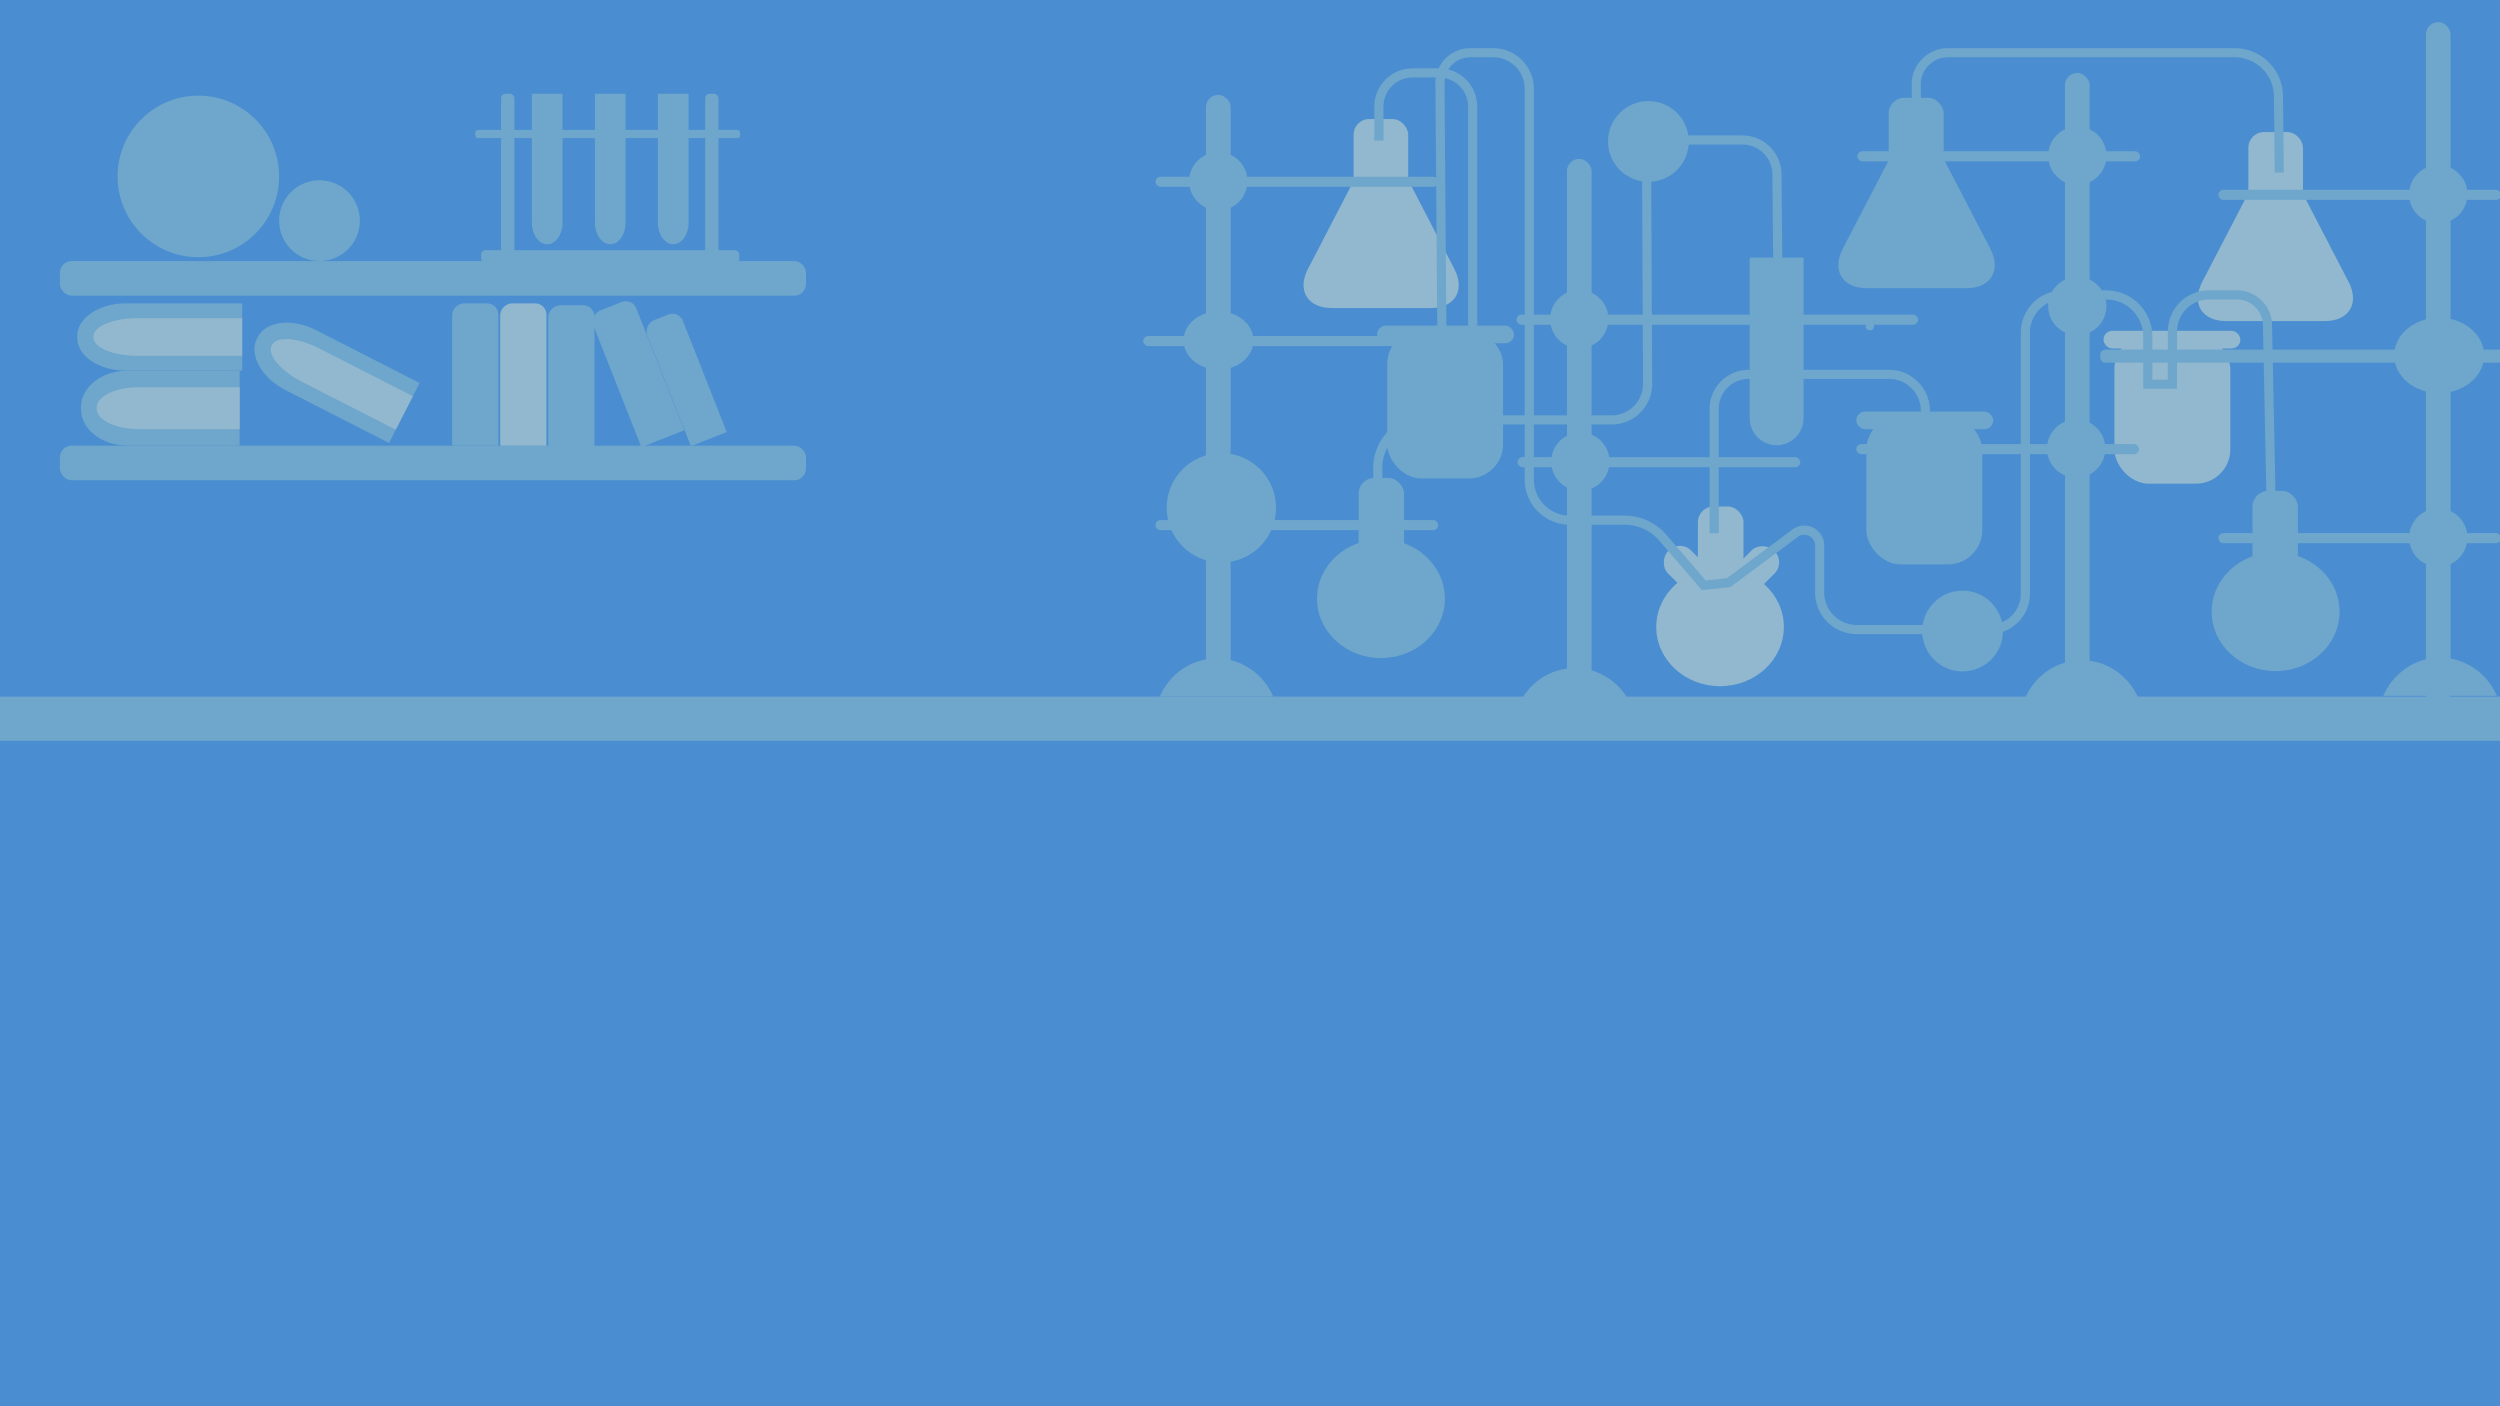 <svg xmlns="http://www.w3.org/2000/svg" width="1920" height="1080" viewBox="0 0 1920 1080"><defs><style>.cls-1{fill:#4a8ed1;}.cls-2{fill:#6ea6cc;}.cls-3{fill:#91b8ce;}</style></defs><title>baggrund</title><g id="baggrund"><rect class="cls-1" x="-20" y="-7" width="1966" height="1118"/><rect class="cls-2" x="-60" y="535" width="2038" height="34"/><rect class="cls-2" x="992" y="541.49" width="277.45" height="15.51" rx="7.75" ry="7.75"/><rect class="cls-2" x="1571.02" y="541.49" width="277.45" height="15.51" rx="7.75" ry="7.75" transform="translate(3419.49 1098.49) rotate(180)"/><circle class="cls-2" cx="1436.04" cy="250.47" r="3.23"/><path class="cls-3" d="M1803.71,216.46c8.59,16.58.34,30.14-18.33,30.13h-3.92l-67.91,0h-3.92c-18.68,0-26.91-13.58-18.3-30.15l4.64-8.91,31.32-60.25,4.64-8.92c8.61-16.57,22.69-16.56,31.29,0l4.62,8.92,31.25,60.3Z"/><rect class="cls-3" x="1726.75" y="101.43" width="41.94" height="61.92" rx="12" ry="12"/><path class="cls-3" d="M1789.14,213.7l-3.46-6.67-13.45-25.95h-50.18L1708.58,207l-3.46,6.67c-6.44,12.38-.29,22.53,13.67,22.54h2.94l50.77,0h2.93C1789.39,236.23,1795.56,226.1,1789.14,213.7Z"/><circle class="cls-3" cx="1758" cy="176.77" r="10.34"/><circle class="cls-3" cx="1738.18" cy="166.43" r="5.17"/><circle class="cls-3" cx="1751.97" cy="144.89" r="5.17"/><circle class="cls-2" cx="1507.27" cy="484.63" r="31.02"/><path class="cls-2" d="M1488.63,477.27a21.73,21.73,0,1,0,37.63,0Z"/><circle class="cls-2" cx="1499.64" cy="475.43" r="7.62"/><circle class="cls-2" cx="1514.36" cy="467.54" r="3.94"/><circle class="cls-2" cx="1505.69" cy="483.57" r="3.15"/><circle class="cls-2" cx="1509.11" cy="462.81" r="3.94"/><rect class="cls-2" x="1203.4" y="122" width="18.96" height="428.11" rx="9.48" ry="9.48"/><path class="cls-2" d="M1253.1,542.35c-7.52-17.27-24.21-29.29-43.62-29.29s-36.09,12-43.61,29.29Z"/><rect class="cls-2" x="1164.62" y="241.64" width="308.47" height="7.75" rx="3.88" ry="3.88"/><circle class="cls-2" cx="1212.87" cy="245.09" r="22.4"/><circle class="cls-2" cx="1212.87" cy="245.09" r="11.2"/><rect class="cls-2" x="1863.12" y="17" width="18.96" height="525.11" rx="9.48" ry="9.48" transform="translate(3745.19 559.11) rotate(180)"/><path class="cls-2" d="M1830.38,534.35c7.51-17.27,24.2-29.29,43.61-29.29s36.09,12,43.61,29.29Z"/><rect class="cls-3" x="1623.88" y="257.3" width="89" height="114.15" rx="26.3" ry="26.3"/><rect class="cls-3" x="1615.5" y="254.08" width="105.12" height="13.54" rx="6.77" ry="6.77"/><path class="cls-3" d="M1631,291.54v57.8a14.42,14.42,0,0,0,14.37,14.37h46.7a14.42,14.42,0,0,0,14.38-14.37v-57.8Z"/><rect class="cls-2" x="1165.48" y="351.07" width="217.13" height="7.75" rx="3.88" ry="3.88"/><circle class="cls-2" cx="1213.74" cy="354.51" r="22.4"/><circle class="cls-2" cx="1213.74" cy="354.51" r="11.2"/><rect class="cls-2" x="1613" y="268.5" width="334.62" height="10.02" rx="3.88" ry="3.88" transform="translate(3560.62 547.03) rotate(-180)"/><ellipse class="cls-2" cx="1873.26" cy="272.96" rx="34.52" ry="28.96"/><ellipse class="cls-2" cx="1873.26" cy="272.96" rx="17.26" ry="14.48"/><rect class="cls-2" x="1703.71" y="145.75" width="217.13" height="7.75" rx="3.88" ry="3.88" transform="translate(3624.56 299.26) rotate(-180)"/><circle class="cls-2" cx="1872.6" cy="149.2" r="22.4"/><circle class="cls-2" cx="1872.6" cy="149.2" r="11.2"/><rect class="cls-2" x="1729.93" y="377.06" width="34.87" height="65.68" rx="12" ry="12"/><ellipse class="cls-2" cx="1747.66" cy="469.77" rx="49.11" ry="45.63"/><path class="cls-2" d="M1707.27,467.74c0,.09,0,.19,0,.29a40.4,40.4,0,0,0,80.79,0v-.29Z"/><circle class="cls-2" cx="1747.37" cy="483.43" r="6.97"/><circle class="cls-2" cx="1771.78" cy="456.11" r="6.97"/><circle class="cls-2" cx="1764.8" cy="450.88" r="6.97"/><circle class="cls-2" cx="1750.85" cy="456.11" r="3.49"/><circle class="cls-2" cx="1740.39" cy="478.2" r="3.49"/><circle class="cls-2" cx="1739.52" cy="439.55" r="4.36"/><circle class="cls-2" cx="1754.05" cy="419.78" r="4.36"/><rect class="cls-2" x="1703.71" y="409.41" width="217.13" height="7.75" rx="3.88" ry="3.88" transform="translate(3624.56 826.58) rotate(180)"/><circle class="cls-2" cx="1872.6" cy="412.86" r="22.4"/><circle class="cls-2" cx="1872.6" cy="412.86" r="11.2"/><path class="cls-2" d="M1385.13,197.82V321.25a20.75,20.75,0,0,1-20.68,20.68h0a20.74,20.74,0,0,1-20.68-20.68V197.82Z"/><path class="cls-2" d="M1380,276.66v44.39a15.51,15.51,0,1,1-31,0V276.66Z"/><circle class="cls-2" cx="1370.26" cy="273.43" r="6.46"/><circle class="cls-2" cx="1358.31" cy="255.66" r="4.2"/><circle class="cls-2" cx="1359.92" cy="287" r="3.88"/><circle class="cls-2" cx="1363.8" cy="266.97" r="5.17"/><circle class="cls-2" cx="1372.2" cy="240.47" r="3.23"/><path class="cls-3" d="M1004.53,206.46c-8.59,16.58-.34,30.14,18.33,30.13h3.93l67.91,0h3.92c18.67,0,26.9-13.58,18.29-30.15l-4.64-8.91L1081,137.23l-4.64-8.92c-8.61-16.57-22.69-16.56-31.28,0l-4.63,8.92-31.24,60.3Z"/><rect class="cls-3" x="1039.54" y="91.43" width="41.94" height="61.92" rx="12" ry="12" transform="translate(2121.03 244.78) rotate(-180)"/><path class="cls-3" d="M1019.11,203.7l3.45-6.67L1036,171.08h50.18l13.47,25.9,3.46,6.67c6.44,12.38.29,22.53-13.67,22.54h-2.93l-50.78,0h-2.93C1018.85,226.23,1012.68,216.1,1019.11,203.7Z"/><circle class="cls-3" cx="1050.24" cy="166.77" r="10.34"/><circle class="cls-3" cx="1070.06" cy="156.43" r="5.17"/><circle class="cls-3" cx="1056.28" cy="134.89" r="5.17"/><circle class="cls-2" cx="1265.97" cy="108.63" r="31.02"/><path class="cls-2" d="M1284.62,101.27a21.73,21.73,0,1,1-37.64,0Z"/><circle class="cls-2" cx="1273.6" cy="99.43" r="7.62"/><circle class="cls-2" cx="1258.88" cy="91.54" r="3.94"/><circle class="cls-2" cx="1267.55" cy="107.57" r="3.15"/><circle class="cls-2" cx="1264.13" cy="86.81" r="3.94"/><rect class="cls-3" x="1304" y="389" width="35" height="66" rx="12" ry="12" transform="translate(2643 844) rotate(-180)"/><ellipse class="cls-3" cx="1321" cy="481.5" rx="49" ry="45.5"/><rect class="cls-3" x="1329.79" y="424.12" width="38.36" height="24.99" rx="12" ry="12" transform="translate(2611.58 -208.51) rotate(135)"/><rect class="cls-3" x="1275.74" y="424.12" width="38.36" height="24.99" rx="12" ry="12" transform="translate(688.01 -787.76) rotate(45)"/><rect class="cls-2" x="1585.89" y="56" width="18.96" height="484.11" rx="9.48" ry="9.48" transform="translate(3190.73 596.11) rotate(180)"/><path class="cls-2" d="M1555.15,536.35c7.51-17.27,24.2-29.29,43.61-29.29s36.1,12,43.61,29.29Z"/><circle class="cls-2" cx="1595.37" cy="235.09" r="22.4"/><circle class="cls-2" cx="1595.37" cy="235.09" r="11.2"/><rect class="cls-2" x="926.17" y="72.85" width="18.96" height="459.25" rx="9.48" ry="9.48"/><path class="cls-2" d="M977.87,535c-7.52-17.27-24.21-29.3-43.61-29.3s-36.1,12-43.62,29.3Z"/><path class="cls-2" d="M1415.27,191c-8.66,16.7-.35,30.35,18.46,30.34h4l68.4,0h4c18.81,0,27.1-13.67,18.42-30.36l-4.67-9-31.55-60.69-4.67-9c-8.67-16.69-22.86-16.68-31.51,0l-4.66,9L1419.92,182Z"/><rect class="cls-2" x="1450.53" y="75.12" width="42.25" height="62.36" rx="12" ry="12" transform="translate(2943.3 212.6) rotate(-180)"/><path class="cls-2" d="M1430,179.71c2.56-4.93,5.72-11,9-17.42h65.24c3.32,6.38,6.47,12.45,9,17.36l3.74,7.2c7,13.39.31,24.35-14.77,24.36h-3.17l-54.85,0h-3.17c-15.09,0-21.75-10.94-14.81-24.34Z"/><circle class="cls-2" cx="1491.1" cy="150.56" r="5.03"/><circle class="cls-2" cx="1481.04" cy="147.2" r="3.02"/><circle class="cls-2" cx="1483.72" cy="177.38" r="5.03"/><circle class="cls-2" cx="1473.33" cy="162.29" r="4.02"/><circle class="cls-2" cx="1456.23" cy="163.97" r="5.03"/><circle class="cls-2" cx="1459.58" cy="149.22" r="3.69"/><circle class="cls-2" cx="1462.93" cy="141.84" r="2.35"/><circle class="cls-2" cx="1470.31" cy="129.77" r="5.03"/><circle class="cls-2" cx="1463.6" cy="112.33" r="2.35"/><rect class="cls-2" x="1426.49" y="116.18" width="217.13" height="7.75" rx="3.88" ry="3.88" transform="translate(3070.1 240.11) rotate(-180)"/><circle class="cls-2" cx="1595.37" cy="119.63" r="22.4"/><circle class="cls-2" cx="1595.37" cy="119.63" r="11.2"/><rect class="cls-2" x="1433.36" y="319.3" width="89" height="114.15" rx="26.3" ry="26.3" transform="translate(2955.72 752.76) rotate(-180)"/><rect class="cls-2" x="1425.62" y="316.08" width="105.12" height="13.54" rx="6.77" ry="6.77" transform="translate(2956.37 645.7) rotate(-180)"/><path class="cls-2" d="M1515.27,353.54v57.8a14.42,14.42,0,0,1-14.38,14.37h-46.7a14.42,14.42,0,0,1-14.38-14.37v-57.8Z"/><rect class="cls-2" x="1065.36" y="253.3" width="89" height="114.15" rx="26.3" ry="26.3" transform="translate(2219.72 620.76) rotate(-180)"/><rect class="cls-2" x="1057.62" y="250.08" width="105.12" height="13.54" rx="6.77" ry="6.77" transform="translate(2220.37 513.7) rotate(180)"/><path class="cls-2" d="M1147.27,287.54v57.8a14.42,14.42,0,0,1-14.38,14.37h-46.7a14.42,14.42,0,0,1-14.38-14.37v-57.8Z"/><circle class="cls-2" cx="1500.11" cy="353.81" r="6.77"/><circle class="cls-2" cx="1486.89" cy="338.01" r="4.51"/><rect class="cls-2" x="1425.62" y="341.07" width="217.13" height="7.75" rx="3.88" ry="3.88" transform="translate(3068.38 689.89) rotate(-180)"/><circle class="cls-2" cx="1594.5" cy="344.51" r="22.4"/><circle class="cls-2" cx="1594.5" cy="344.51" r="11.2"/><rect class="cls-2" x="878" y="258.07" width="260.24" height="7.75" rx="3.88" ry="3.88"/><ellipse class="cls-2" cx="935.83" cy="261.52" rx="26.85" ry="22.4"/><ellipse class="cls-2" cx="935.83" cy="261.52" rx="13.43" ry="11.2"/><rect class="cls-2" x="887.39" y="135.75" width="217.13" height="7.75" rx="3.88" ry="3.88"/><circle class="cls-2" cx="935.65" cy="139.2" r="22.4"/><circle class="cls-2" cx="935.65" cy="139.2" r="11.2"/><rect class="cls-2" x="1043.44" y="367.06" width="34.87" height="65.68" rx="12" ry="12" transform="translate(2121.75 799.81) rotate(-180)"/><ellipse class="cls-2" cx="1060.58" cy="459.77" rx="49.11" ry="45.63"/><path class="cls-2" d="M1101,457.74c0,.09,0,.19,0,.29a40.4,40.4,0,0,1-80.79,0c0-.1,0-.2,0-.29Z"/><circle class="cls-2" cx="1060.87" cy="473.43" r="6.97"/><circle class="cls-2" cx="1036.46" cy="446.11" r="6.97"/><circle class="cls-2" cx="1043.44" cy="440.88" r="6.97"/><circle class="cls-2" cx="1057.39" cy="446.11" r="3.49"/><circle class="cls-2" cx="1067.85" cy="468.2" r="3.49"/><circle class="cls-2" cx="1068.72" cy="429.55" r="4.36"/><circle class="cls-2" cx="1054.19" cy="409.78" r="4.36"/><rect class="cls-2" x="887.39" y="399.41" width="217.13" height="7.75" rx="3.88" ry="3.88"/><circle class="cls-2" cx="935.65" cy="402.86" r="22.4"/><circle class="cls-2" cx="935.65" cy="402.86" r="11.2"/><path class="cls-2" d="M1134.5,266h-7V81.83a22.36,22.36,0,0,0-22.33-22.33h-20.34a22.36,22.36,0,0,0-22.33,22.33V108h-7V81.83a29.37,29.37,0,0,1,29.33-29.33h20.34a29.37,29.37,0,0,1,29.33,29.33Z"/><path class="cls-2" d="M1055,385.56l-.4-25.43A40.48,40.48,0,0,1,1095.08,319h142.67a24.14,24.14,0,0,0,24.12-24.24l-.74-159.37A31.24,31.24,0,0,1,1292.37,104h45.85a30.1,30.1,0,0,1,30,29.75l.77,87.72-7,.06-.77-87.72a23.08,23.08,0,0,0-23-22.81h-45.85a24.24,24.24,0,0,0-24.24,24.36l.74,159.37A31.12,31.12,0,0,1,1237.75,326H1095.08a33.48,33.48,0,0,0-33.48,34l.4,25.42Z"/><path class="cls-2" d="M1320,409.5h-7V313.93A30,30,0,0,1,1342.93,284h107.84a31.52,31.52,0,0,1,31.43,31.2l.19,27.3-7,.05-.19-27.3A24.5,24.5,0,0,0,1450.77,291H1342.93A23,23,0,0,0,1320,313.93Z"/><path class="cls-2" d="M1747,132.54l-.64-58.84a30.13,30.13,0,0,0-30-29.7H1496a20.84,20.84,0,0,0-20.84,21l.21,30.49-7,.05L1468.16,65A27.84,27.84,0,0,1,1496,37h220.33a37.16,37.16,0,0,1,37,36.63l.64,58.83Z"/><path class="cls-2" d="M1527.9,487H1426a32,32,0,0,1-32-32V419a8.3,8.3,0,0,0-13.25-6.67l-51.93,38.58L1307,453.17l-32.52-37.81A35.46,35.46,0,0,0,1247.59,403h-42a34.64,34.64,0,0,1-34.6-34.6V68.22A24.24,24.24,0,0,0,1146.78,44h-17.6a19.77,19.77,0,0,0-19.78,20.12l1.6,212.35-7,.06L1102.4,64.2A26.79,26.79,0,0,1,1129.18,37h17.6A31.25,31.25,0,0,1,1178,68.22V368.4a27.63,27.63,0,0,0,27.6,27.6h42a42.45,42.45,0,0,1,32.24,14.8l30.13,35,16.22-1.71,50.39-37.44A15.31,15.31,0,0,1,1401,419V455a25,25,0,0,0,25,25H1527.9a24.13,24.13,0,0,0,24.1-24.1V255.41A32.45,32.45,0,0,1,1584.41,223h33.23A35.42,35.42,0,0,1,1653,258.36l0,33.2h11.85l.06-37.15A31.51,31.51,0,0,1,1696.41,223h21.44a27,27,0,0,1,27.06,26L1748,399.43l-7,.14-3.08-150.36A20,20,0,0,0,1717.85,230h-21.44A24.5,24.5,0,0,0,1672,254.42l-.07,44.14H1646l0-40.2A28.41,28.41,0,0,0,1617.64,230h-33.23A25.44,25.44,0,0,0,1559,255.41V455.9A31.13,31.13,0,0,1,1527.9,487Z"/><circle class="cls-2" cx="938" cy="390" r="42"/><rect class="cls-2" x="46" y="200.48" width="573" height="26.58" rx="9" ry="9"/><rect class="cls-2" x="46" y="342.26" width="573" height="26.58" rx="9" ry="9"/><circle class="cls-2" cx="245.37" cy="169.47" r="31.01"/><circle class="cls-2" cx="152.33" cy="135.5" r="62.03"/><rect class="cls-2" x="369.47" y="192.1" width="198.34" height="9.86" rx="3.34" ry="3.34"/><path class="cls-2" d="M505.29,72v99c0,9.12,5.3,16.59,11.78,16.59h0c6.48,0,11.78-7.47,11.78-16.59V72Z"/><path class="cls-2" d="M408.49,72v99c0,9.12,5.3,16.59,11.78,16.59h0c6.48,0,11.78-7.47,11.78-16.59V72Z"/><path class="cls-2" d="M456.89,72v99c0,9.12,5.3,16.59,11.78,16.59h0c6.48,0,11.78-7.47,11.78-16.59V72Z"/><rect class="cls-2" x="384.82" y="72" width="10.24" height="124.58" rx="3.47" ry="3.47"/><rect class="cls-2" x="541.57" y="72" width="10.24" height="124.58" rx="3.47" ry="3.47"/><rect class="cls-2" x="364.99" y="99.78" width="203.45" height="6.27" rx="2.12" ry="2.12"/><path class="cls-2" d="M186,233H96.52C76,233,59.29,244.25,59.29,258v1.57c0,13.78,16.75,25.06,37.23,25.06H186Z"/><path class="cls-3" d="M186,244.37H105.33c-18.46,0-33.56,6.3-33.56,14v.87c0,7.71,15.1,14,33.56,14H186Z"/><path class="cls-2" d="M184.08,284.66H98c-19.69,0-35.8,12.57-35.8,27.92v1.75c0,15.36,16.11,27.93,35.8,27.93h86Z"/><path class="cls-3" d="M184.08,297.36H106.52c-17.75,0-32.28,7-32.28,15.61v1c0,8.58,14.53,15.6,32.28,15.6h77.56Z"/><path class="cls-2" d="M322.26,294.15l-79.69-40.7c-18.23-9.31-38.28-6.89-44.55,5.39l-.72,1.39c-6.27,12.28,3.52,29.94,21.76,39.26l79.69,40.69Z"/><path class="cls-3" d="M317.07,304.3l-71.84-36.69c-16.44-8.39-32.75-9.65-36.26-2.79l-.4.78c-3.5,6.86,7.08,19.35,23.52,27.74L303.93,330Z"/><path class="cls-2" d="M356.82,233h17.24a8.66,8.66,0,0,1,8.66,8.66V342.26a0,0,0,0,1,0,0H348.23a1,1,0,0,1-1-1V242.52a9.55,9.55,0,0,1,9.55-9.55Z"/><path class="cls-3" d="M393.74,233H411a8.66,8.66,0,0,1,8.66,8.66V342.26a0,0,0,0,1,0,0H385.15a1,1,0,0,1-1-1V242.52a9.55,9.55,0,0,1,9.55-9.55Z"/><path class="cls-2" d="M430.66,234.45h17.24a8.66,8.66,0,0,1,8.66,8.66V343.73a0,0,0,0,1,0,0H422.07a1,1,0,0,1-1-1V244a9.55,9.55,0,0,1,9.55-9.55Z"/><path class="cls-2" d="M480.87,231.49h17.24a8.66,8.66,0,0,1,8.66,8.66V340.78a0,0,0,0,1,0,0H472.28a1,1,0,0,1-1-1V241A9.55,9.55,0,0,1,480.87,231.49Z" transform="translate(-70.86 199.3) rotate(-21.52)"/><path class="cls-2" d="M520.74,240.36h11.33a8.66,8.66,0,0,1,8.66,8.66v91.77a0,0,0,0,1,0,0H512.16a1,1,0,0,1-1-1V249.91A9.55,9.55,0,0,1,520.74,240.36Z" transform="translate(-69.92 213.15) rotate(-21.52)"/></g></svg>
